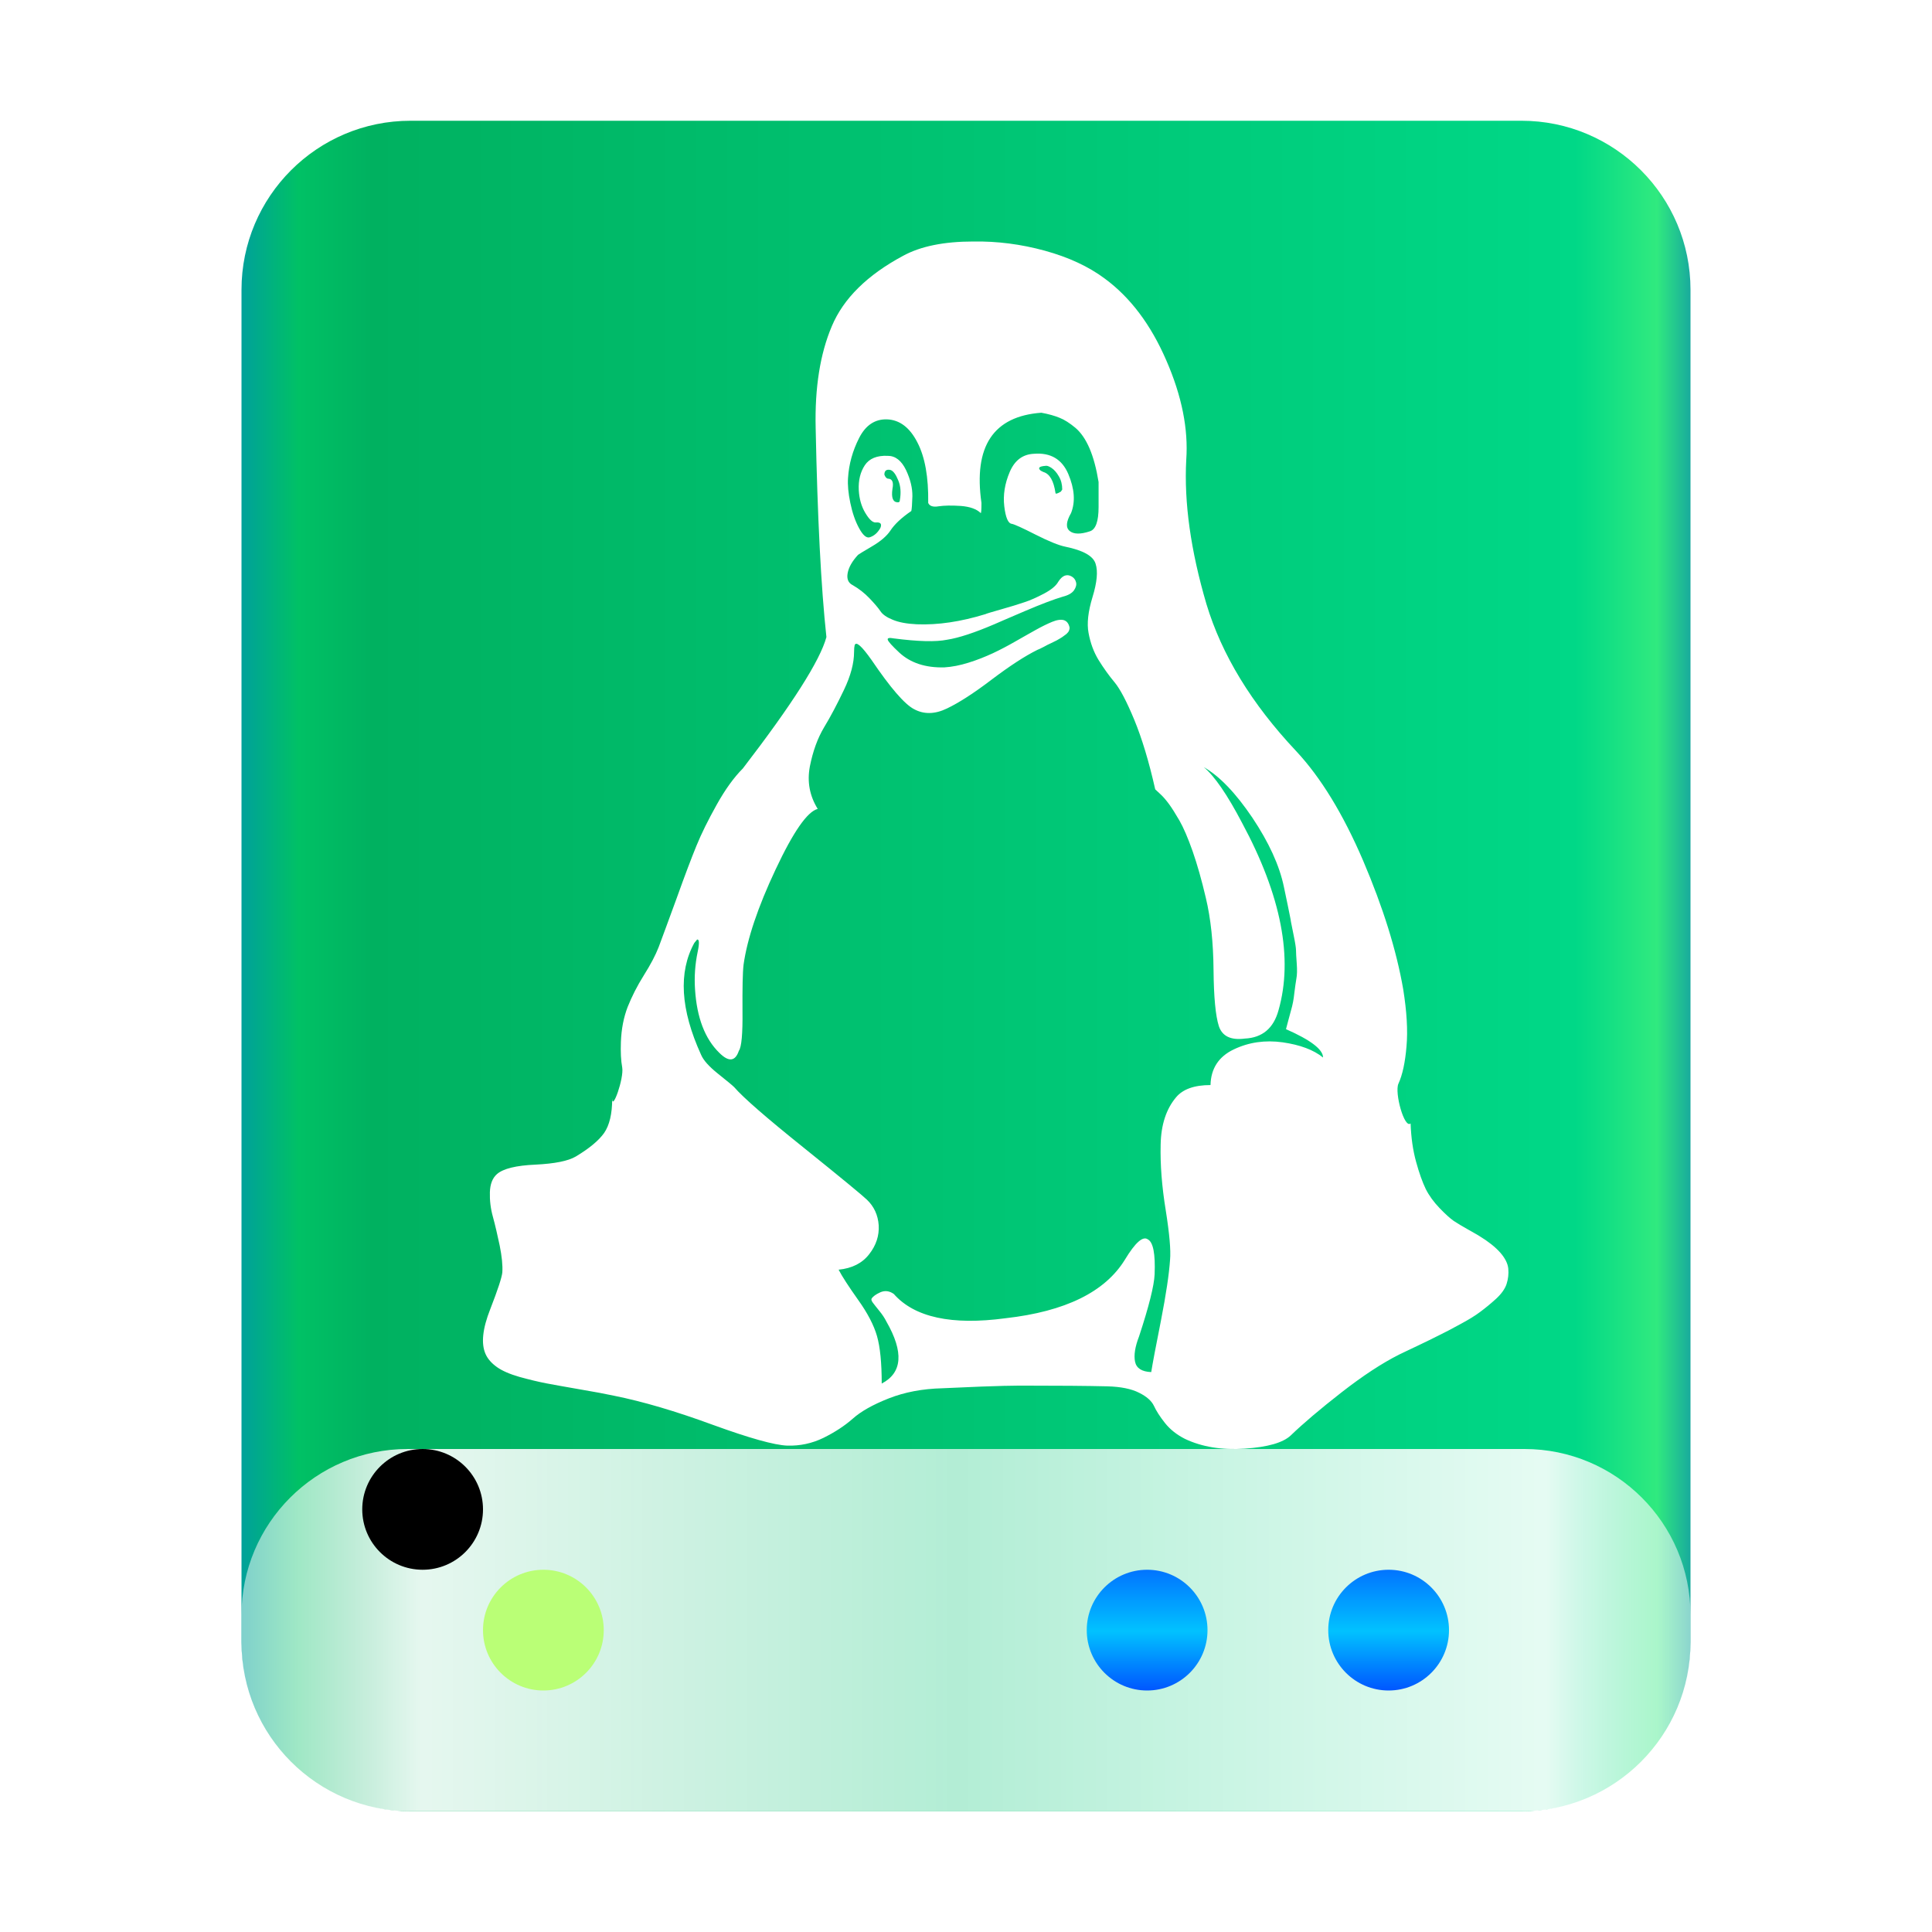 <?xml version="1.0" encoding="UTF-8"?>
<svg width="16px" height="16px" viewBox="0 0 16 16" version="1.1" xmlns="http://www.w3.org/2000/svg" xmlns:xlink="http://www.w3.org/1999/xlink">
    <title>devices/16/drive-harddisk-linux</title>
    <defs>
        <linearGradient x1="102.549%" y1="57.682%" x2="-2.652%" y2="57.682%" id="linearGradient-1">
            <stop stop-color="#0067BC" offset="0%"></stop>
            <stop stop-color="#30EA7F" offset="4.571%"></stop>
            <stop stop-color="#00D887" offset="9.931%"></stop>
            <stop stop-color="#00B160" offset="88.945%"></stop>
            <stop stop-color="#00C165" offset="93.793%"></stop>
            <stop stop-color="#008CBD" offset="100%"></stop>
        </linearGradient>
        <linearGradient x1="100%" y1="56.43%" x2="0%" y2="56.43%" id="linearGradient-2">
            <stop stop-color="#FFFFFF" stop-opacity="0.5" offset="0%"></stop>
            <stop stop-color="#FFFFFF" stop-opacity="0.9" offset="9.936%"></stop>
            <stop stop-color="#FFFFFF" stop-opacity="0.7" offset="50.613%"></stop>
            <stop stop-color="#FFFFFF" stop-opacity="0.9" offset="87.648%"></stop>
            <stop stop-color="#FFFFFF" stop-opacity="0.5" offset="100%"></stop>
        </linearGradient>
        <linearGradient x1="50%" y1="0%" x2="50%" y2="100%" id="linearGradient-3">
            <stop stop-color="#0174FF" offset="0%"></stop>
            <stop stop-color="#01C2FF" offset="50.85%"></stop>
            <stop stop-color="#0056FF" offset="100%"></stop>
        </linearGradient>
        <path d="M2.5,13 C2.776,13 3,12.776 3,12.5 C3,12.224 2.776,12 2.5,12 C2.224,12 2,12.224 2,12.5 C2,12.776 2.224,13 2.5,13 Z" id="path-4"></path>
        <filter x="-50.0%" y="-50.0%" width="200.0%" height="200.0%" filterUnits="objectBoundingBox" id="filter-5">
            <feOffset dx="-1" dy="-1" in="SourceAlpha" result="shadowOffsetInner1"></feOffset>
            <feComposite in="shadowOffsetInner1" in2="SourceAlpha" operator="arithmetic" k2="-1" k3="1" result="shadowInnerInner1"></feComposite>
            <feColorMatrix values="0 0 0 0 0.201   0 0 0 0 0.799   0 0 0 0 0.128  0 0 0 0.5 0" type="matrix" in="shadowInnerInner1"></feColorMatrix>
        </filter>
    </defs>
    <g id="devices/16/drive-harddisk-linux" stroke="none" stroke-width="1" fill="none" fill-rule="evenodd">
        <g id="编组-2" transform="translate(2, 1)">
            <path d="M1.4,0 L10.6,0 C11.373,-1.42034285e-16 12,0.627 12,1.4 L12,12.6 C12,13.373 11.373,14 10.6,14 L1.4,14 C0.627,14 9.46895235e-17,13.373 0,12.6 L0,1.4 C-9.46895235e-17,0.627 0.627,1.42034285e-16 1.4,0 Z" id="Rectangle-1" fill="url(#linearGradient-1)"></path>
            <path d="M1.375,11 L10.625,11 C11.384,11 12,11.616 12,12.375 L12,12.625 C12,13.384 11.384,14 10.625,14 L1.375,14 C0.616,14 9.29986408e-17,13.384 0,12.625 L0,12.375 C-9.29986408e-17,11.616 0.616,11 1.375,11 Z" id="Rectangle-1" fill="url(#linearGradient-2)"></path>
            <path d="M7.5,12 C7.776,12 8,12.224 8,12.5 C8,12.776 7.776,13 7.5,13 C7.224,13 7,12.776 7,12.5 C7,12.224 7.224,12 7.5,12 Z M9.5,12 C9.776,12 10,12.224 10,12.5 C10,12.776 9.776,13 9.5,13 C9.224,13 9,12.776 9,12.5 C9,12.224 9.224,12 9.5,12 Z" id="Combined-Shape" fill="url(#linearGradient-3)"></path>
            <g id="Oval">
                <use fill="#BAFF76" fill-rule="evenodd" xlink:href="#path-4"></use>
                <use fill="black" fill-opacity="1" filter="url(#filter-5)" xlink:href="#path-4"></use>
            </g>
        </g>
        <path d="M10.957,8.758 C10.957,8.691 10.854,8.613 10.65,8.523 C10.665,8.468 10.678,8.416 10.691,8.37 C10.705,8.323 10.714,8.275 10.719,8.225 C10.725,8.175 10.731,8.135 10.736,8.105 C10.742,8.075 10.743,8.033 10.739,7.979 C10.735,7.925 10.733,7.889 10.733,7.87 C10.733,7.852 10.727,7.811 10.714,7.748 C10.701,7.684 10.693,7.646 10.691,7.633 C10.69,7.62 10.68,7.574 10.664,7.494 C10.647,7.414 10.637,7.365 10.633,7.346 C10.596,7.167 10.508,6.976 10.371,6.771 C10.233,6.567 10.099,6.427 9.969,6.353 C10.058,6.427 10.164,6.581 10.287,6.816 C10.611,7.418 10.711,7.936 10.588,8.367 C10.547,8.516 10.454,8.594 10.309,8.601 C10.194,8.616 10.122,8.582 10.094,8.498 C10.067,8.414 10.052,8.259 10.05,8.032 C10.048,7.805 10.027,7.606 9.986,7.435 C9.952,7.29 9.916,7.162 9.877,7.05 C9.838,6.939 9.801,6.854 9.768,6.796 C9.735,6.739 9.706,6.693 9.682,6.66 C9.657,6.626 9.633,6.598 9.609,6.576 C9.585,6.554 9.571,6.541 9.567,6.537 C9.515,6.306 9.457,6.115 9.394,5.962 C9.331,5.81 9.276,5.705 9.23,5.65 C9.183,5.594 9.139,5.532 9.098,5.466 C9.057,5.399 9.03,5.324 9.015,5.242 C9,5.164 9.011,5.065 9.048,4.944 C9.085,4.823 9.094,4.731 9.073,4.668 C9.053,4.604 8.97,4.558 8.825,4.528 C8.769,4.517 8.686,4.483 8.577,4.428 C8.467,4.372 8.401,4.342 8.379,4.338 C8.349,4.335 8.328,4.286 8.317,4.193 C8.306,4.1 8.321,4.005 8.362,3.909 C8.403,3.812 8.47,3.762 8.563,3.758 C8.7,3.747 8.795,3.803 8.847,3.925 C8.899,4.048 8.907,4.156 8.87,4.249 C8.829,4.32 8.825,4.369 8.858,4.397 C8.892,4.425 8.948,4.426 9.026,4.4 C9.074,4.385 9.098,4.318 9.098,4.199 C9.098,4.08 9.098,4.011 9.098,3.992 C9.08,3.881 9.055,3.788 9.023,3.713 C8.991,3.639 8.952,3.582 8.906,3.543 C8.859,3.504 8.816,3.476 8.775,3.46 C8.734,3.443 8.684,3.429 8.624,3.418 C8.226,3.447 8.061,3.697 8.128,4.165 C8.128,4.221 8.126,4.249 8.122,4.249 C8.088,4.216 8.034,4.196 7.957,4.19 C7.881,4.185 7.82,4.186 7.773,4.193 C7.727,4.201 7.698,4.191 7.687,4.165 C7.69,3.953 7.661,3.786 7.597,3.663 C7.534,3.54 7.45,3.477 7.346,3.473 C7.246,3.47 7.169,3.521 7.115,3.627 C7.061,3.733 7.03,3.844 7.023,3.959 C7.019,4.015 7.025,4.084 7.042,4.165 C7.059,4.247 7.083,4.317 7.115,4.375 C7.146,4.432 7.175,4.457 7.201,4.45 C7.238,4.439 7.268,4.413 7.291,4.372 C7.305,4.338 7.292,4.323 7.251,4.327 C7.225,4.327 7.197,4.3 7.165,4.246 C7.133,4.192 7.116,4.13 7.112,4.059 C7.108,3.978 7.125,3.909 7.162,3.853 C7.199,3.797 7.263,3.771 7.352,3.775 C7.415,3.775 7.465,3.814 7.503,3.892 C7.54,3.97 7.557,4.043 7.556,4.11 C7.554,4.177 7.551,4.217 7.547,4.232 C7.465,4.288 7.408,4.342 7.374,4.394 C7.344,4.439 7.293,4.483 7.221,4.525 C7.148,4.568 7.11,4.591 7.106,4.595 C7.058,4.647 7.029,4.697 7.02,4.746 C7.011,4.794 7.025,4.828 7.062,4.846 C7.114,4.876 7.16,4.912 7.201,4.955 C7.242,4.998 7.272,5.033 7.291,5.061 C7.309,5.089 7.344,5.113 7.394,5.133 C7.444,5.154 7.51,5.166 7.592,5.17 C7.767,5.177 7.956,5.149 8.161,5.086 C8.168,5.082 8.211,5.069 8.289,5.047 C8.367,5.025 8.432,5.005 8.482,4.988 C8.532,4.972 8.587,4.947 8.646,4.916 C8.706,4.884 8.745,4.852 8.764,4.818 C8.797,4.766 8.834,4.751 8.875,4.774 C8.894,4.785 8.906,4.801 8.911,4.821 C8.917,4.841 8.911,4.864 8.895,4.888 C8.878,4.912 8.847,4.93 8.803,4.941 C8.728,4.963 8.623,5.003 8.487,5.061 C8.352,5.119 8.267,5.155 8.234,5.17 C8.07,5.24 7.94,5.283 7.843,5.298 C7.75,5.317 7.603,5.313 7.402,5.287 C7.365,5.28 7.348,5.283 7.352,5.298 C7.356,5.313 7.387,5.348 7.447,5.404 C7.54,5.49 7.664,5.531 7.821,5.527 C7.884,5.523 7.951,5.51 8.021,5.488 C8.092,5.466 8.159,5.439 8.222,5.41 C8.286,5.38 8.348,5.347 8.409,5.312 C8.471,5.277 8.526,5.245 8.577,5.217 C8.627,5.189 8.672,5.167 8.713,5.15 C8.754,5.133 8.787,5.129 8.811,5.136 C8.835,5.144 8.851,5.164 8.858,5.198 C8.858,5.205 8.857,5.213 8.853,5.223 C8.849,5.232 8.842,5.241 8.831,5.251 C8.819,5.26 8.808,5.268 8.797,5.276 C8.786,5.283 8.77,5.293 8.75,5.304 C8.729,5.315 8.712,5.323 8.699,5.329 C8.686,5.334 8.668,5.344 8.644,5.357 C8.619,5.37 8.602,5.378 8.591,5.382 C8.486,5.434 8.361,5.516 8.214,5.627 C8.067,5.739 7.943,5.819 7.843,5.867 C7.742,5.916 7.651,5.917 7.57,5.873 C7.491,5.832 7.374,5.696 7.218,5.466 C7.136,5.35 7.09,5.309 7.078,5.343 C7.075,5.354 7.073,5.373 7.073,5.399 C7.073,5.492 7.045,5.597 6.989,5.714 C6.933,5.831 6.879,5.934 6.825,6.023 C6.771,6.113 6.732,6.221 6.707,6.347 C6.683,6.474 6.705,6.591 6.772,6.699 C6.686,6.721 6.57,6.888 6.423,7.201 C6.276,7.513 6.188,7.776 6.158,7.988 C6.15,8.055 6.148,8.183 6.149,8.373 C6.151,8.562 6.141,8.672 6.119,8.702 C6.089,8.791 6.035,8.797 5.957,8.719 C5.838,8.603 5.771,8.428 5.756,8.194 C5.749,8.09 5.756,7.986 5.778,7.882 C5.793,7.811 5.791,7.777 5.773,7.781 L5.75,7.809 C5.617,8.051 5.635,8.36 5.806,8.735 C5.825,8.78 5.871,8.832 5.946,8.892 C6.02,8.951 6.065,8.988 6.08,9.003 C6.154,9.089 6.347,9.257 6.66,9.508 C6.972,9.759 7.145,9.902 7.179,9.935 C7.238,9.991 7.271,10.062 7.277,10.147 C7.282,10.233 7.256,10.313 7.198,10.387 C7.141,10.461 7.056,10.504 6.945,10.515 C6.974,10.571 7.028,10.654 7.106,10.764 C7.184,10.873 7.237,10.974 7.263,11.065 C7.289,11.156 7.302,11.287 7.302,11.458 C7.473,11.369 7.486,11.198 7.341,10.945 C7.326,10.915 7.306,10.885 7.282,10.856 C7.258,10.826 7.24,10.804 7.229,10.789 C7.218,10.774 7.214,10.763 7.218,10.755 C7.229,10.737 7.253,10.719 7.291,10.702 C7.328,10.686 7.365,10.69 7.402,10.716 C7.573,10.91 7.882,10.977 8.328,10.917 C8.823,10.861 9.152,10.699 9.316,10.432 C9.402,10.29 9.465,10.234 9.506,10.264 C9.55,10.287 9.569,10.383 9.562,10.554 C9.558,10.647 9.515,10.819 9.433,11.068 C9.4,11.153 9.389,11.223 9.4,11.277 C9.411,11.331 9.456,11.36 9.534,11.363 C9.545,11.293 9.572,11.15 9.615,10.934 C9.657,10.718 9.682,10.551 9.69,10.432 C9.697,10.354 9.685,10.217 9.654,10.022 C9.622,9.826 9.608,9.646 9.612,9.48 C9.615,9.315 9.658,9.184 9.74,9.087 C9.796,9.02 9.891,8.986 10.025,8.986 C10.028,8.849 10.093,8.75 10.217,8.691 C10.342,8.631 10.477,8.612 10.622,8.632 C10.767,8.653 10.878,8.694 10.957,8.758 L10.957,8.758 Z M7.452,4.143 C7.463,4.08 7.459,4.024 7.438,3.976 C7.418,3.927 7.397,3.899 7.374,3.892 C7.341,3.885 7.324,3.898 7.324,3.931 C7.331,3.95 7.341,3.961 7.352,3.964 C7.389,3.964 7.402,3.992 7.391,4.048 C7.38,4.123 7.395,4.16 7.436,4.16 C7.447,4.16 7.452,4.154 7.452,4.143 L7.452,4.143 Z M8.797,4.054 C8.797,4.013 8.788,3.977 8.769,3.945 C8.751,3.913 8.73,3.89 8.708,3.875 C8.685,3.86 8.669,3.855 8.658,3.858 C8.606,3.862 8.592,3.875 8.619,3.898 C8.626,3.901 8.633,3.905 8.641,3.909 C8.693,3.924 8.726,3.981 8.741,4.082 C8.741,4.093 8.756,4.089 8.786,4.071 L8.797,4.054 Z M12.424,10.373 C12.465,10.42 12.487,10.464 12.491,10.507 C12.495,10.55 12.49,10.592 12.477,10.633 C12.464,10.673 12.435,10.714 12.391,10.755 C12.346,10.796 12.302,10.832 12.259,10.864 C12.217,10.896 12.161,10.93 12.092,10.967 C12.023,11.005 11.965,11.035 11.916,11.059 C11.868,11.084 11.808,11.112 11.738,11.146 C11.667,11.179 11.617,11.204 11.587,11.218 C11.446,11.289 11.287,11.393 11.11,11.531 C10.933,11.669 10.793,11.788 10.689,11.888 C10.625,11.948 10.499,11.984 10.309,11.997 C10.12,12.01 9.954,11.983 9.813,11.916 C9.746,11.882 9.691,11.839 9.648,11.785 C9.605,11.731 9.575,11.683 9.556,11.642 C9.537,11.602 9.496,11.565 9.433,11.534 C9.37,11.502 9.283,11.484 9.171,11.481 C9.007,11.477 8.765,11.475 8.446,11.475 C8.375,11.475 8.269,11.478 8.128,11.483 C7.986,11.489 7.878,11.494 7.804,11.497 C7.64,11.501 7.492,11.529 7.36,11.581 C7.228,11.633 7.129,11.689 7.062,11.749 C6.995,11.808 6.914,11.861 6.819,11.908 C6.724,11.954 6.625,11.975 6.52,11.972 C6.413,11.968 6.206,11.91 5.901,11.799 C5.596,11.687 5.325,11.607 5.086,11.559 C5.016,11.544 4.921,11.526 4.802,11.506 C4.683,11.485 4.59,11.469 4.523,11.456 C4.456,11.443 4.382,11.425 4.302,11.403 C4.222,11.38 4.16,11.353 4.116,11.322 C4.071,11.29 4.039,11.254 4.021,11.213 C3.983,11.127 3.996,11.004 4.06,10.842 C4.123,10.68 4.156,10.579 4.16,10.538 C4.164,10.478 4.156,10.404 4.138,10.314 C4.119,10.225 4.101,10.146 4.082,10.077 C4.063,10.009 4.055,9.941 4.057,9.874 C4.059,9.807 4.078,9.756 4.116,9.723 C4.168,9.678 4.274,9.652 4.434,9.645 C4.594,9.637 4.705,9.615 4.768,9.578 C4.88,9.511 4.958,9.446 5.003,9.383 C5.047,9.319 5.07,9.225 5.07,9.098 C5.07,9.204 5.168,8.931 5.153,8.841 C5.142,8.782 5.139,8.711 5.142,8.629 C5.146,8.521 5.165,8.425 5.198,8.339 C5.232,8.254 5.276,8.166 5.332,8.077 C5.388,7.988 5.429,7.91 5.455,7.843 C5.484,7.764 5.534,7.631 5.603,7.441 C5.671,7.251 5.726,7.106 5.767,7.006 C5.808,6.905 5.864,6.792 5.935,6.665 C6.005,6.539 6.078,6.438 6.152,6.364 C6.561,5.832 6.792,5.469 6.844,5.276 C6.799,4.859 6.77,4.283 6.755,3.546 C6.747,3.211 6.792,2.929 6.889,2.701 C6.985,2.472 7.183,2.277 7.48,2.118 C7.625,2.039 7.819,2 8.061,2 C8.258,1.997 8.455,2.022 8.652,2.076 C8.849,2.13 9.015,2.207 9.149,2.307 C9.361,2.463 9.531,2.689 9.659,2.985 C9.788,3.281 9.842,3.555 9.824,3.808 C9.805,4.162 9.861,4.56 9.991,5.002 C10.118,5.423 10.365,5.828 10.733,6.219 C10.938,6.438 11.123,6.741 11.289,7.128 C11.454,7.515 11.565,7.87 11.621,8.194 C11.65,8.376 11.66,8.534 11.648,8.666 C11.637,8.798 11.615,8.901 11.581,8.975 C11.548,9.05 11.63,9.349 11.682,9.304 C11.686,9.42 11.701,9.525 11.727,9.62 C11.753,9.715 11.78,9.79 11.807,9.846 C11.835,9.902 11.874,9.955 11.922,10.005 C11.97,10.055 12.009,10.09 12.039,10.111 C12.069,10.131 12.109,10.155 12.159,10.183 C12.209,10.211 12.24,10.229 12.251,10.236 C12.325,10.281 12.383,10.327 12.424,10.373 Z" id="Page-1" fill="#FFFFFF"></path>
    </g>
</svg>